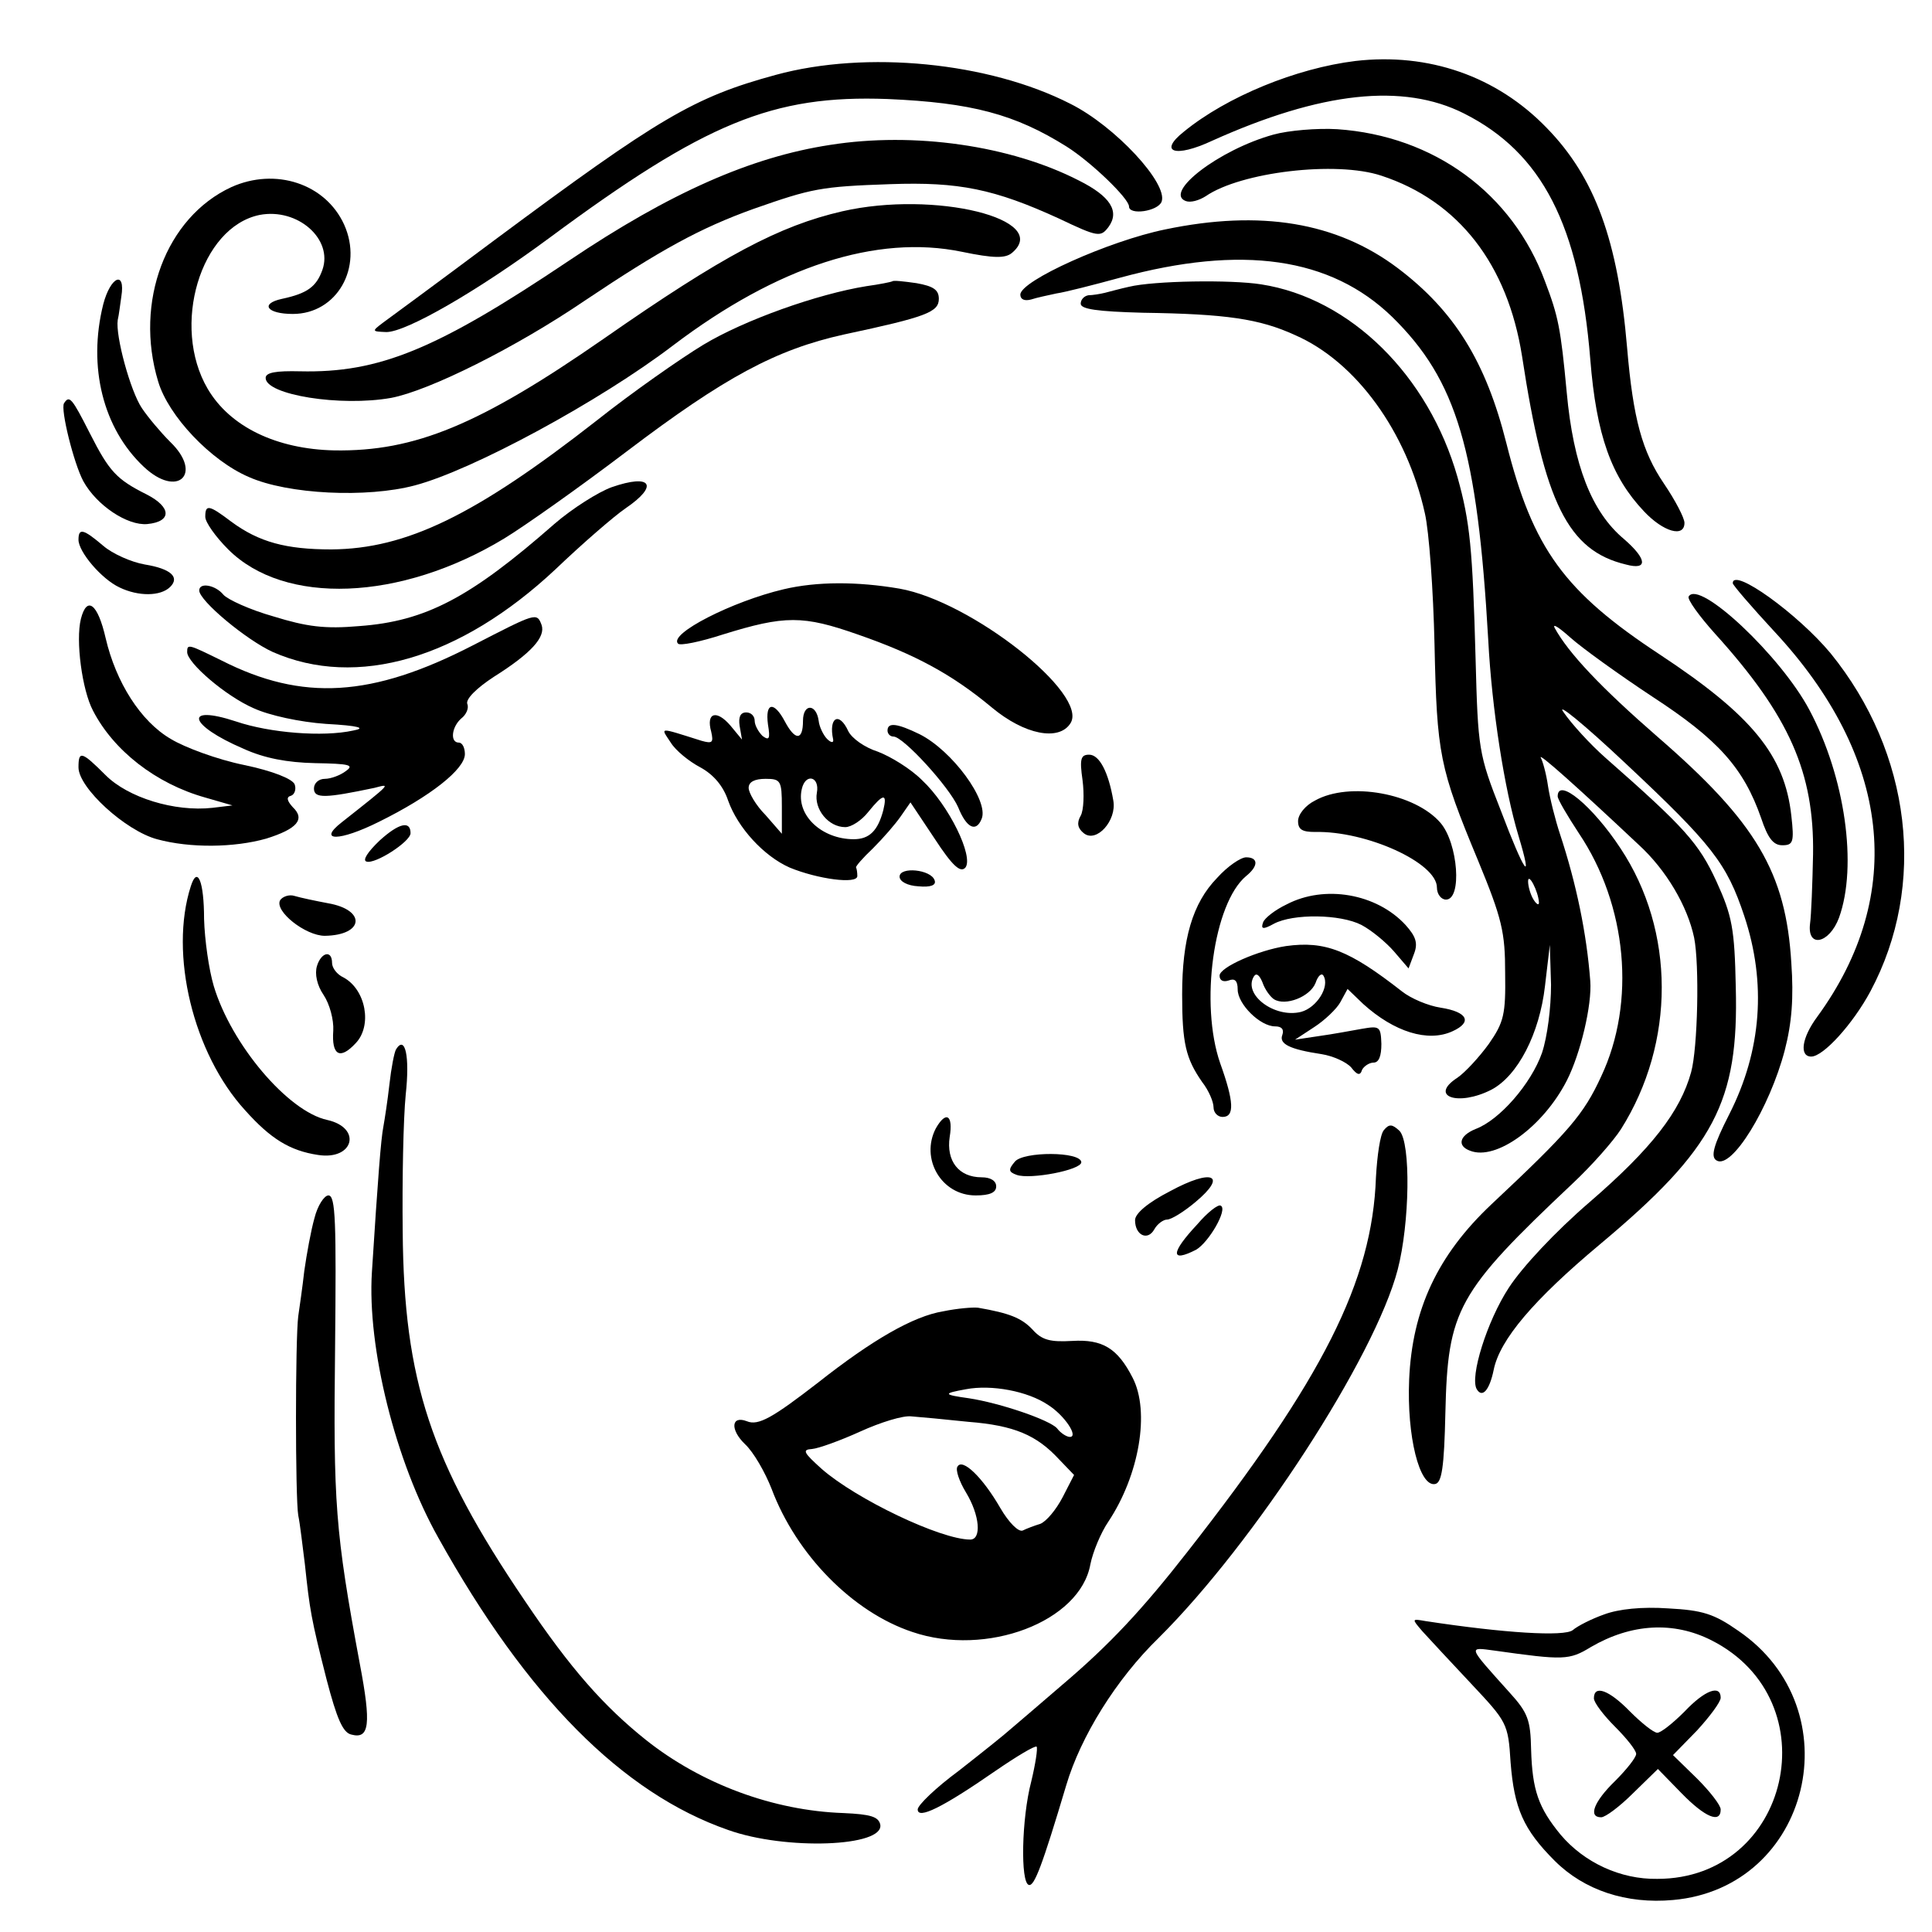 <svg version="1" xmlns="http://www.w3.org/2000/svg" width="426.667" height="426.667" viewBox="0 0 320 320"><path d="M224.5 10.1c-9.8 1.2-21.3 5.9-28.4 11.7-4.3 3.4-1.5 4.4 4.7 1.5 18-8.1 31.6-9.6 41.7-4.5 12.9 6.5 19.1 18.5 20.9 40.7 1 12.6 3.5 19.5 8.9 25.2 3.2 3.4 6.7 4.4 6.7 1.9 0-.8-1.5-3.7-3.4-6.5-3.6-5.3-5.1-10.7-6.1-22.5-1.5-17.7-5.3-28.2-13.3-36.4-8.3-8.6-19.6-12.5-31.7-11.1zM128.5 12.4c-13.6 3.7-19.3 7.1-46.5 27.3-9.1 6.8-17.4 12.9-18.5 13.7-2 1.5-1.9 1.5.5 1.6 3.3 0 15.1-6.8 27-15.6 25.8-19.1 37-23.7 56-23 13.9.6 21.1 2.5 29.7 7.9 4.1 2.6 10.3 8.6 10.3 9.9 0 1.5 4.8.8 5.4-.8 1.1-3-7.7-12.5-15.1-16.2-13.5-6.9-33.8-8.9-48.8-4.8z"/><path d="M210.9 22.3c-9 2.5-18.2 9.6-14.5 11 .8.3 2.2-.1 3.3-.8 5.8-4 21.6-5.9 29.1-3.4 12.8 4.2 20.9 14.7 23.3 29.9 3.7 24.3 7.6 32.2 17.2 34.5 3.7 1 3.5-.9-.3-4.2-5.4-4.5-8.4-12.3-9.5-24.3-1-10.7-1.4-12.6-3.6-18.4-5.4-14.6-18.4-24.1-34.4-25.2-3.3-.2-8.1.2-10.6.9zM137.5 24c-13.1 2-26.5 7.9-43.3 19.2-21.9 14.7-31.4 18.6-44.5 18.3-4-.1-5.7.2-5.7 1.1 0 2.8 12.4 4.8 20.8 3.3 6.3-1.2 20.6-8.3 32.2-16.2 12.4-8.3 18.9-11.9 27.8-15.1 9.7-3.4 11.1-3.7 22.7-4.1 11.3-.4 17.2.8 27.9 5.7 6.5 3.1 6.9 3.1 8.2 1.4 1.9-2.6.3-5.1-4.9-7.7-11.3-5.8-27.3-8.1-41.2-5.9z"/><path d="M38.3 31c-10.8 5-16.1 19-12.1 32.2 1.7 5.7 8.7 13.1 15 15.8 6.5 2.9 19.6 3.5 27.5 1.4 9.5-2.5 30.6-13.9 42.8-23.2 17.3-13.1 33.7-18.4 47.8-15.5 5.3 1.1 7.2 1.1 8.3.2 6.7-5.6-12.8-10.4-28.1-6.9-10.4 2.4-19.7 7.3-39.5 21.1-20.6 14.3-31.3 18.7-44.6 18.5-9.6-.2-17.3-3.9-21-10.2C28.3 54 33.2 37.6 43 35.6c6.3-1.2 12.2 4 10.4 9.1-1 2.8-2.5 3.9-6.7 4.8-3.7.8-2.5 2.5 1.8 2.5 7.3 0 11.7-7.7 8.5-14.8-3.1-6.8-11.4-9.5-18.7-6.2zM193 38c-9.3 1.9-24 8.5-24 10.8 0 .8.7 1.1 1.8.8.9-.3 2.8-.7 4.2-1 1.4-.2 6.1-1.4 10.5-2.6 20.2-5.5 34.9-3.4 45.1 6.5 10.7 10.5 14.1 22 15.9 53.5.6 11.5 2.7 24.8 5 32.4 2.5 8.3 1 6.2-2.9-4.1-3.7-9.4-3.8-10.2-4.2-25.3-.5-18.1-.9-22.5-3-30-4.8-16.8-17.7-29.6-32.5-31.9-5-.8-17.8-.6-21.9.4-1.4.3-3.2.8-4 1-.8.2-2.1.4-2.7.4-.7.1-1.3.7-1.3 1.4 0 .9 2.7 1.3 10.3 1.5 13.8.2 19.3 1 25.2 3.7 10.1 4.4 18.5 16 21.5 29.5.7 3 1.4 12.8 1.6 21.7.4 18.3.8 20.4 7.2 35.8 4 9.7 4.5 11.9 4.5 18.7.1 6.8-.2 8.1-2.7 11.7-1.6 2.2-3.9 4.7-5.2 5.6-4.8 3.1.1 4.8 5.6 2 4.4-2.3 8-9.3 8.9-17.2l.8-6.8.2 6.6c0 3.8-.6 8.6-1.5 11.3-1.8 5.1-7 11.1-11 12.6-2.7 1.1-3.1 2.8-.9 3.6 4.3 1.7 12.1-4 16-11.6 2.3-4.5 4.2-12.6 3.9-16.5-.6-7.9-2.3-16.1-5-24.3-.8-2.4-1.7-6-2-8-.3-2.1-.9-4.2-1.2-4.7-.5-1 6.1 4.9 16.2 14.4 4.6 4.2 8.1 10.2 9.2 15.4.9 4.5.6 18.3-.5 22.3-1.8 6.5-6.5 12.6-16.8 21.5-5.7 4.9-11.2 10.8-13.4 14.2-3.6 5.5-6.5 14.8-5.3 16.8.9 1.5 2.1.2 2.8-3.2 1-5 6.6-11.6 17.6-20.8 19-15.9 23-23.6 22.5-42.6-.2-9.7-.6-11.8-3.2-17.5-2.9-6.3-5.2-8.9-18.4-20.5-2.5-2.2-5.6-5.6-6.9-7.5-1.4-1.9 3.3 1.9 10.2 8.4 14.4 13.5 16.8 16.6 19.7 25.3 3.7 11.1 2.9 22.3-2.5 32.9-2.6 5.1-3.1 7-2.1 7.6 2.5 1.6 8.8-8.7 11.3-18.2 1.2-4.6 1.5-8.8 1.1-14.5-.9-15-5.8-23.3-22.2-37.5-9.3-8.1-14.7-13.8-17-18-.4-.8.7-.1 2.6 1.6 1.9 1.7 8 6.1 13.6 9.8 10.9 7.1 15.1 11.8 18 20.1 1.1 3.3 2 4.5 3.5 4.5 1.8 0 2-.5 1.5-4.9-1.1-10-6.5-16.6-21.8-26.7-15.8-10.4-21-17.5-25.4-35-3.4-13.5-8.6-21.9-18-29-10.1-7.6-22.7-9.7-38.5-6.4zm61.9 111.5c0 .5-.4.3-.9-.5s-.9-2.2-.9-3c0-1.6 1.7 1.6 1.8 3.5z"/><path d="M17.1 50.4c-2.6 10.4 0 20.6 6.7 26.9 5.6 5.3 9.9 1.2 4.4-4.1-1.6-1.6-3.7-4.1-4.7-5.6-1.9-2.8-4.4-12-4-14.6.2-.8.4-2.6.6-3.9.7-4.4-1.8-3.3-3 1.3zM147.8 46.6c-.2.1-2.1.5-4.3.8-8.1 1.3-20.2 5.6-27 9.7-3.8 2.3-11.8 7.9-17.6 12.5-20.2 15.8-31.6 21.3-44 21.4-7.5 0-12-1.2-16.6-4.6-3.7-2.8-4.3-2.9-4.3-.8 0 .9 1.7 3.3 3.8 5.4 9.3 9.3 28.5 8.6 45.7-1.8 3.3-2 12.5-8.5 20.4-14.5 16.1-12.2 24.6-16.8 35.9-19.3 13.6-2.9 15.7-3.7 15.7-5.9 0-1.5-.9-2.1-3.7-2.6-2.1-.3-3.9-.5-4-.3zM10.6 66.8c-.6 1 1.6 9.9 3.2 12.9 2.2 4 7.3 7.4 10.6 7.1 4.1-.4 4-2.8-.1-4.9-5-2.5-6.2-3.8-9.4-10.1-3-5.9-3.4-6.4-4.3-5z"/><path d="M101.3 80.7c-2.2.8-6.5 3.5-9.5 6.1-13.9 12.2-21.3 16.1-32.3 16.9-5.7.5-8.7.1-14.2-1.6-3.9-1.1-7.6-2.8-8.3-3.6-1.3-1.6-4-2.1-4-.7 0 1.7 7.8 8.2 12.2 10.2 13.9 6.1 31 1.1 46.8-13.7 4.5-4.3 9.7-8.8 11.6-10.1 5.6-3.8 4.3-5.8-2.3-3.5zM13 89.4c0 2 3.8 6.5 6.8 7.9 3.1 1.5 6.8 1.5 8.4-.1 1.6-1.6.1-3-4.2-3.7-2.3-.4-5.4-1.8-6.9-3.1-3.3-2.8-4.1-3-4.1-1zM129.8 97.6c-8.5 2-19.1 7.4-17.5 9 .3.4 3.7-.3 7.4-1.5 10.3-3.2 13.3-3.2 22.4 0 9.5 3.3 15.6 6.6 22.2 12.1 5.4 4.5 11.1 5.6 13 2.6 3.1-4.8-16.4-20.2-28.3-22.3-7-1.2-13.7-1.2-19.2.1zM287 96.6c0 .3 3.1 3.9 6.8 7.9 19.4 20.8 22 43.6 7.2 63.9-2.6 3.5-3 6.6-1 6.6s6.9-5.4 9.8-10.8c9.4-17.6 6.8-39.5-6.6-56-5.4-6.5-16.2-14.3-16.2-11.6z"/><path d="M279.7 98.8c-.3.4 1.7 3.2 4.4 6.2 12.3 13.6 16.4 23 16.2 36.5-.1 4.9-.3 10.1-.5 11.5-.5 4.1 3.2 3.3 4.8-1 3.1-8.6 1-23.3-4.9-34.4-4.7-8.9-18.3-21.7-20-18.8zM13.4 102.5c-.9 3.6.2 11.8 2 15.2 3.4 6.6 10.4 12.1 18.6 14.4l4.5 1.3-3.3.4c-6.3.7-14-1.7-17.7-5.4-4-4-4.5-4.1-4.5-1.3 0 3.4 7.8 10.5 13 11.9 5.5 1.5 12.8 1.4 18.1-.1 5.1-1.6 6.5-3.2 4.4-5.2-1-1.1-1.1-1.7-.3-1.9.6-.2.9-1.1.6-1.9-.4-.9-3.6-2.2-8.4-3.2-4.4-.9-9.8-2.9-12.1-4.3-5-2.9-9.1-9.4-10.8-16.7-1.3-5.7-3.1-7.1-4.1-3.2z"/><path d="M78.3 106.9c-16.7 8.6-28.2 9.3-41.6 2.5-5.5-2.7-5.7-2.8-5.7-1.4 0 1.8 6.4 7.3 11 9.3 2.6 1.2 7.7 2.3 12 2.6 5.5.3 6.7.7 4.5 1.1-5 1.1-13.8.4-19.4-1.5-8.8-2.9-7.9.6 1.2 4.5 3.5 1.6 7.3 2.3 11.9 2.4 5.7.1 6.5.3 5.1 1.3-.9.7-2.5 1.3-3.5 1.3s-1.8.7-1.8 1.6c0 1.7 1.9 1.6 10-.1 2.7-.7 3.1-1-5.4 5.7-4.1 3.2-.4 3.2 6.2-.1 8.5-4.2 14.2-8.7 14.2-11.2 0-1-.4-1.9-1-1.9-1.5 0-1.2-2.6.4-4 .8-.6 1.3-1.7 1-2.4-.3-.8 1.5-2.6 4.4-4.5 6.2-3.9 8.6-6.6 7.9-8.6-.8-2.1-.9-2-11.4 3.4zM127.2 120c.4 2.4.2 2.7-.9 1.9-.7-.7-1.3-1.8-1.3-2.5 0-.8-.6-1.4-1.4-1.4-1 0-1.3.8-1.1 2.2l.4 2.3-1.9-2.3c-2.3-2.7-4.1-2.2-3.2 1 .4 1.8.2 2-1.6 1.5-7.3-2.3-6.8-2.3-5.1.3.8 1.3 3 3.1 4.9 4.1 2.2 1.2 3.8 3.1 4.6 5.5 1.6 4.5 5.9 9.2 10.2 11.1 4.6 1.9 11.2 2.8 11.2 1.4 0-.6-.1-1.2-.2-1.4-.2-.1 1.1-1.6 2.8-3.2 1.7-1.7 3.7-4 4.6-5.3l1.6-2.3 4 6c3 4.6 4.3 5.7 5.1 4.8 1.4-1.8-2.7-10.3-7.2-14.5-1.9-1.9-5.2-3.9-7.3-4.7-2.2-.7-4.3-2.2-4.9-3.4-1.5-3.3-3.3-2.3-2.5 1.4.1.6-.4.5-1-.1s-1.3-2-1.4-3c-.4-2.9-2.6-2.9-2.6 0 0 3.3-1.3 3.3-3 .1-1.8-3.4-3.3-3.2-2.8.5zm2.3 13.6v4.5l-2.7-3.1c-1.6-1.6-2.8-3.7-2.8-4.5 0-1 1-1.5 2.8-1.5 2.5 0 2.7.3 2.7 4.6zm5.8-2.3c-.5 2.7 1.9 5.7 4.7 5.7 1 0 2.7-1.1 3.8-2.5 2.5-3.1 3.2-3.2 2.5-.3-.9 3.4-2.3 4.8-4.9 4.8-5.3 0-9.6-4-8.6-8.3.6-2.7 3-2.1 2.5.6zM147 121c0 .5.4 1 1 1 1.6 0 9.2 8.3 10.7 11.7 1.4 3.5 3 4.2 3.9 1.9 1.2-3-4.9-11.3-10.3-14-3.7-1.8-5.3-2-5.3-.6zM179.3 129.2c.3 2.3.2 5-.3 5.9-.7 1.2-.5 2.1.5 2.9 2.1 1.7 5.5-2.1 4.9-5.4-.8-4.7-2.3-7.6-4-7.6-1.4 0-1.6.7-1.1 4.2zM217.8 132.6c-1.6.8-2.8 2.3-2.8 3.4 0 1.4.7 1.8 2.8 1.8 8.5-.2 20.2 5.1 20.2 9.2 0 1.1.7 2 1.5 2 2.7 0 2-9.3-.9-12.7-4.2-4.9-15.1-6.9-20.8-3.7zM258 131.9c0 .5 1.6 3.2 3.5 6.1 8 11.9 9.5 28 3.7 40.3-2.9 6.3-5.3 9.1-18.2 21.2-8.9 8.4-13.1 17.4-13.6 29-.4 9.4 1.7 17.8 4.3 17.3 1.1-.2 1.5-2.7 1.7-11.8.4-17.1 1.9-19.9 21.1-38 3.2-3 6.8-7.1 8-9 9-14.3 9-32.8-.1-46.5-4.6-7-10.4-11.8-10.4-8.6zM62.9 139.2c-2 1.9-2.9 3.3-2.2 3.5 1.4.5 7.3-3.3 7.3-4.7 0-2.1-1.9-1.7-5.1 1.2zM201.6 145.4c-4.1 4.2-5.8 10.2-5.8 19.3 0 8.1.6 10.6 3.3 14.5 1.1 1.4 1.9 3.3 1.9 4.2 0 .9.7 1.6 1.5 1.6 2 0 1.9-2.5-.4-8.9-3.4-9.8-1.1-26.5 4.3-31 2.1-1.7 2-3.1 0-3.1-.9 0-3.1 1.5-4.8 3.4z"/><path d="M149 145.2c0 .8 1.3 1.5 3.1 1.6 2.1.2 3-.2 2.7-1-.6-1.8-5.8-2.3-5.8-.6zM31.6 146.8c-3.6 11.2.4 27.7 9 37.1 4.2 4.7 7.4 6.7 12.1 7.4 5.9.9 7.3-4.5 1.5-5.8-6.5-1.4-15.9-12.5-18.8-22.2-.8-2.7-1.5-7.6-1.6-11.1 0-6.2-1.1-8.9-2.2-5.4zM46.4 149.1c-1 1.8 4.2 5.9 7.4 5.9 6.5-.1 6.9-4.3.5-5.4-2.1-.4-4.5-.9-5.5-1.2-.9-.3-2 .1-2.4.7zM213.1 149.8c-1.9.9-3.7 2.3-3.9 3-.4 1.1 0 1.2 1.8.2 3.2-1.7 11-1.6 14.5.2 1.7.9 4.1 2.9 5.4 4.4l2.4 2.8.9-2.4c.7-1.8.3-2.9-1.4-4.8-4.8-5.2-13.4-6.7-19.7-3.4z"/><path d="M213 156.7c-4.6.7-11 3.5-11 4.9 0 .8.6 1.1 1.5.8 1-.4 1.5 0 1.5 1.5 0 2.4 3.7 6.1 6.2 6.1 1.1 0 1.5.5 1.2 1.4-.6 1.5 1.2 2.4 6.5 3.2 1.9.3 4.1 1.3 4.9 2.2 1 1.3 1.5 1.4 1.8.4.3-.6 1.2-1.2 1.9-1.2.9 0 1.3-1.1 1.3-3.1-.1-2.9-.3-3-3.2-2.5-1.7.3-4.9.9-7.1 1.2l-4 .6 3.2-2.1c1.7-1.1 3.7-3 4.3-4.1l1.2-2.2 2.6 2.5c5.1 4.6 10.7 6.4 14.8 4.5 3.3-1.5 2.5-3.2-2-3.9-2-.3-4.9-1.5-6.4-2.7-8.7-6.8-12.7-8.4-19.2-7.5zm-2 8.8c1.9 1.2 6-.4 6.9-2.7.4-1.2 1-1.7 1.3-1.2 1.1 1.8-1.1 5.3-3.7 6-4.4 1.1-9.7-2.9-7.8-5.9.4-.6.9-.2 1.4 1 .4 1.2 1.3 2.4 1.9 2.8zM52.5 160c-.4 1.3 0 3.2 1.1 4.8 1 1.5 1.7 4.1 1.6 5.9-.3 4.1 1.1 4.9 3.7 2.1 2.8-2.9 1.7-8.9-2-10.9-1.1-.5-1.9-1.6-1.9-2.4 0-2.2-1.8-1.8-2.5.5zM65.6 173.8c-.3.5-.8 3.1-1.1 5.8-.3 2.7-.8 5.9-1 7-.4 2-.9 8.4-1.9 24.1-.8 12.5 3.9 31.4 11 44 14.7 26.4 30.5 42.3 48 48.4 9.5 3.4 25.9 2.8 25.2-.9-.3-1.3-1.6-1.7-6.1-1.9-11.6-.4-23.5-4.8-32.7-12.1-7-5.6-12.5-11.8-20.1-23.1-15.6-23-20-36.4-20.2-61.1-.1-8.5.1-18.7.5-22.7.7-6.4-.1-9.9-1.6-7.5zM155 186.9c-2.6 5 .9 11.1 6.6 11.1 2.4 0 3.4-.5 3.4-1.5 0-.9-.9-1.5-2.4-1.5-3.8 0-5.9-2.7-5.3-6.7.6-3.6-.6-4.4-2.3-1.4zM229.2 187.2c-.6.7-1.1 4.2-1.3 7.8-.6 17.2-8.8 33.4-31.2 62-7.5 9.6-12.9 15.4-20.8 22.1-3.5 3-7.2 6.2-8.4 7.2-1.1 1-5 4.1-8.7 7-3.8 2.8-6.8 5.7-6.8 6.4 0 1.7 4.1-.3 12.9-6.4 3.5-2.4 6.5-4.2 6.8-4 .2.3-.2 2.9-.9 5.8-1.6 6.1-1.8 16.7-.4 17.1.9.3 2.2-3.1 6.2-16.5 2.4-8.1 8.3-17.6 15.3-24.4 15.9-15.8 35.8-46.5 39.6-61 2-7.7 2.2-21 .3-23-1.2-1.1-1.7-1.2-2.6-.1zM168.1 192.4c-1.1 1.3-1.1 1.7.3 2.2 2.2.8 10.7-.8 10.7-2.1-.1-1.8-9.6-1.8-11-.1zM193.8 197.3c-3.7 1.9-5.8 3.7-5.8 4.8 0 2.5 2.1 3.5 3.2 1.5.5-.9 1.5-1.6 2.1-1.6.7 0 2.8-1.3 4.7-2.9 5.4-4.5 2.8-5.6-4.2-1.8zM52.1 201.7c-.6 2.1-1.3 6-1.7 8.8-.3 2.7-.8 6.1-1 7.5-.5 3.8-.5 30.1 0 33 .3 1.4.7 5 1.1 8.1.8 7.5 1 8.9 3.6 19.1 1.7 6.5 2.7 8.8 4.1 9.1 3 .8 3.3-1.7 1.4-11.7-4.1-22-4.4-26.7-4.1-52.4.2-20.7.1-25.2-1.1-25.2-.7 0-1.8 1.7-2.3 3.7zM198.3 202.8c-4.4 4.7-4.5 6.4-.2 4.2 2.1-1.2 5.3-6.7 4.1-7.3-.4-.3-2.2 1.1-3.9 3.1z"/><path d="M156.2 217.2c-4.9.8-11.7 4.7-20.7 11.8-7.5 5.8-9.9 7.2-11.8 6.4-2.6-1-2.8 1.4-.3 3.8 1.4 1.3 3.3 4.6 4.4 7.4 4.1 10.9 13.4 20.4 23.3 23.7 12.3 4.2 27.8-1.7 29.5-11.2.4-2 1.7-5.2 3-7.1 5.1-7.7 6.9-18.2 4-23.8-2.5-4.9-5-6.4-10-6.1-3.6.2-5-.1-6.6-1.9-1.8-1.9-3.8-2.7-9-3.6-.8-.1-3.4.1-5.8.6zm17.4 15.5c2.7 1.7 5.1 5.3 3.6 5.3-.5 0-1.5-.6-2.1-1.4-1.2-1.4-9.4-4.2-14.6-5-4.3-.6-4.4-.8-.5-1.5 4.2-.8 10.2.3 13.6 2.6zm-13.2 2.8c7.6.6 11.3 2.2 15 6.2l2.5 2.6-1.9 3.7c-1.1 2.1-2.7 4-3.7 4.4-1 .3-2.3.8-2.9 1.1-.7.3-2.3-1.3-3.7-3.7-3-5.2-6.3-8.3-7.1-6.9-.4.5.3 2.5 1.4 4.3 2.3 3.8 2.6 7.8.7 7.8-4.9 0-18.9-6.7-24.6-11.7-3-2.7-3.3-3.2-1.6-3.3 1.1-.1 4.7-1.4 8-2.9s7.1-2.7 8.5-2.5c1.4.1 5.6.5 9.4.9zM265.7 267.4c-2 .7-4.4 1.9-5.2 2.6-1.4 1.1-11.3.5-24.4-1.5-2.3-.4-2.3-.4-.5 1.7 1.1 1.2 4.7 5.1 8 8.6 6 6.4 6.2 6.6 6.6 13.1.6 7.6 2.1 11.1 7.3 16.3 4.9 4.9 11.9 7.2 19.6 6.5 22.8-2 29.9-31.6 10.8-44.6-4-2.8-5.9-3.4-11.6-3.7-4.3-.3-8.2.1-10.6 1zm17.8 4.3c19.7 10 13 39.5-9 39.5-6.1.1-12.1-2.7-16-7.3-3.7-4.5-4.7-7.4-4.9-14.1-.1-4.9-.5-6.1-3.6-9.5-7-7.8-6.9-7.5-2.4-6.9 11.4 1.6 12.3 1.6 15.9-.6 6.7-3.9 13.7-4.3 20-1.1z"/><path d="M264 281.3c0 .7 1.6 2.8 3.5 4.7 1.9 1.9 3.5 3.9 3.5 4.5 0 .6-1.6 2.6-3.5 4.5-3.5 3.4-4.5 6-2.3 6 .7 0 3.1-1.8 5.3-4l4.1-4 3.9 4c3.9 4 6.5 5.1 6.5 2.7 0-.7-1.8-3-3.9-5.1l-4-3.9 4-4.1c2.1-2.3 3.9-4.7 3.9-5.4 0-2.2-2.6-1.3-6 2.3-1.9 1.9-3.9 3.5-4.5 3.5-.6 0-2.6-1.6-4.5-3.5-3.5-3.6-6-4.5-6-2.2z"/></svg>